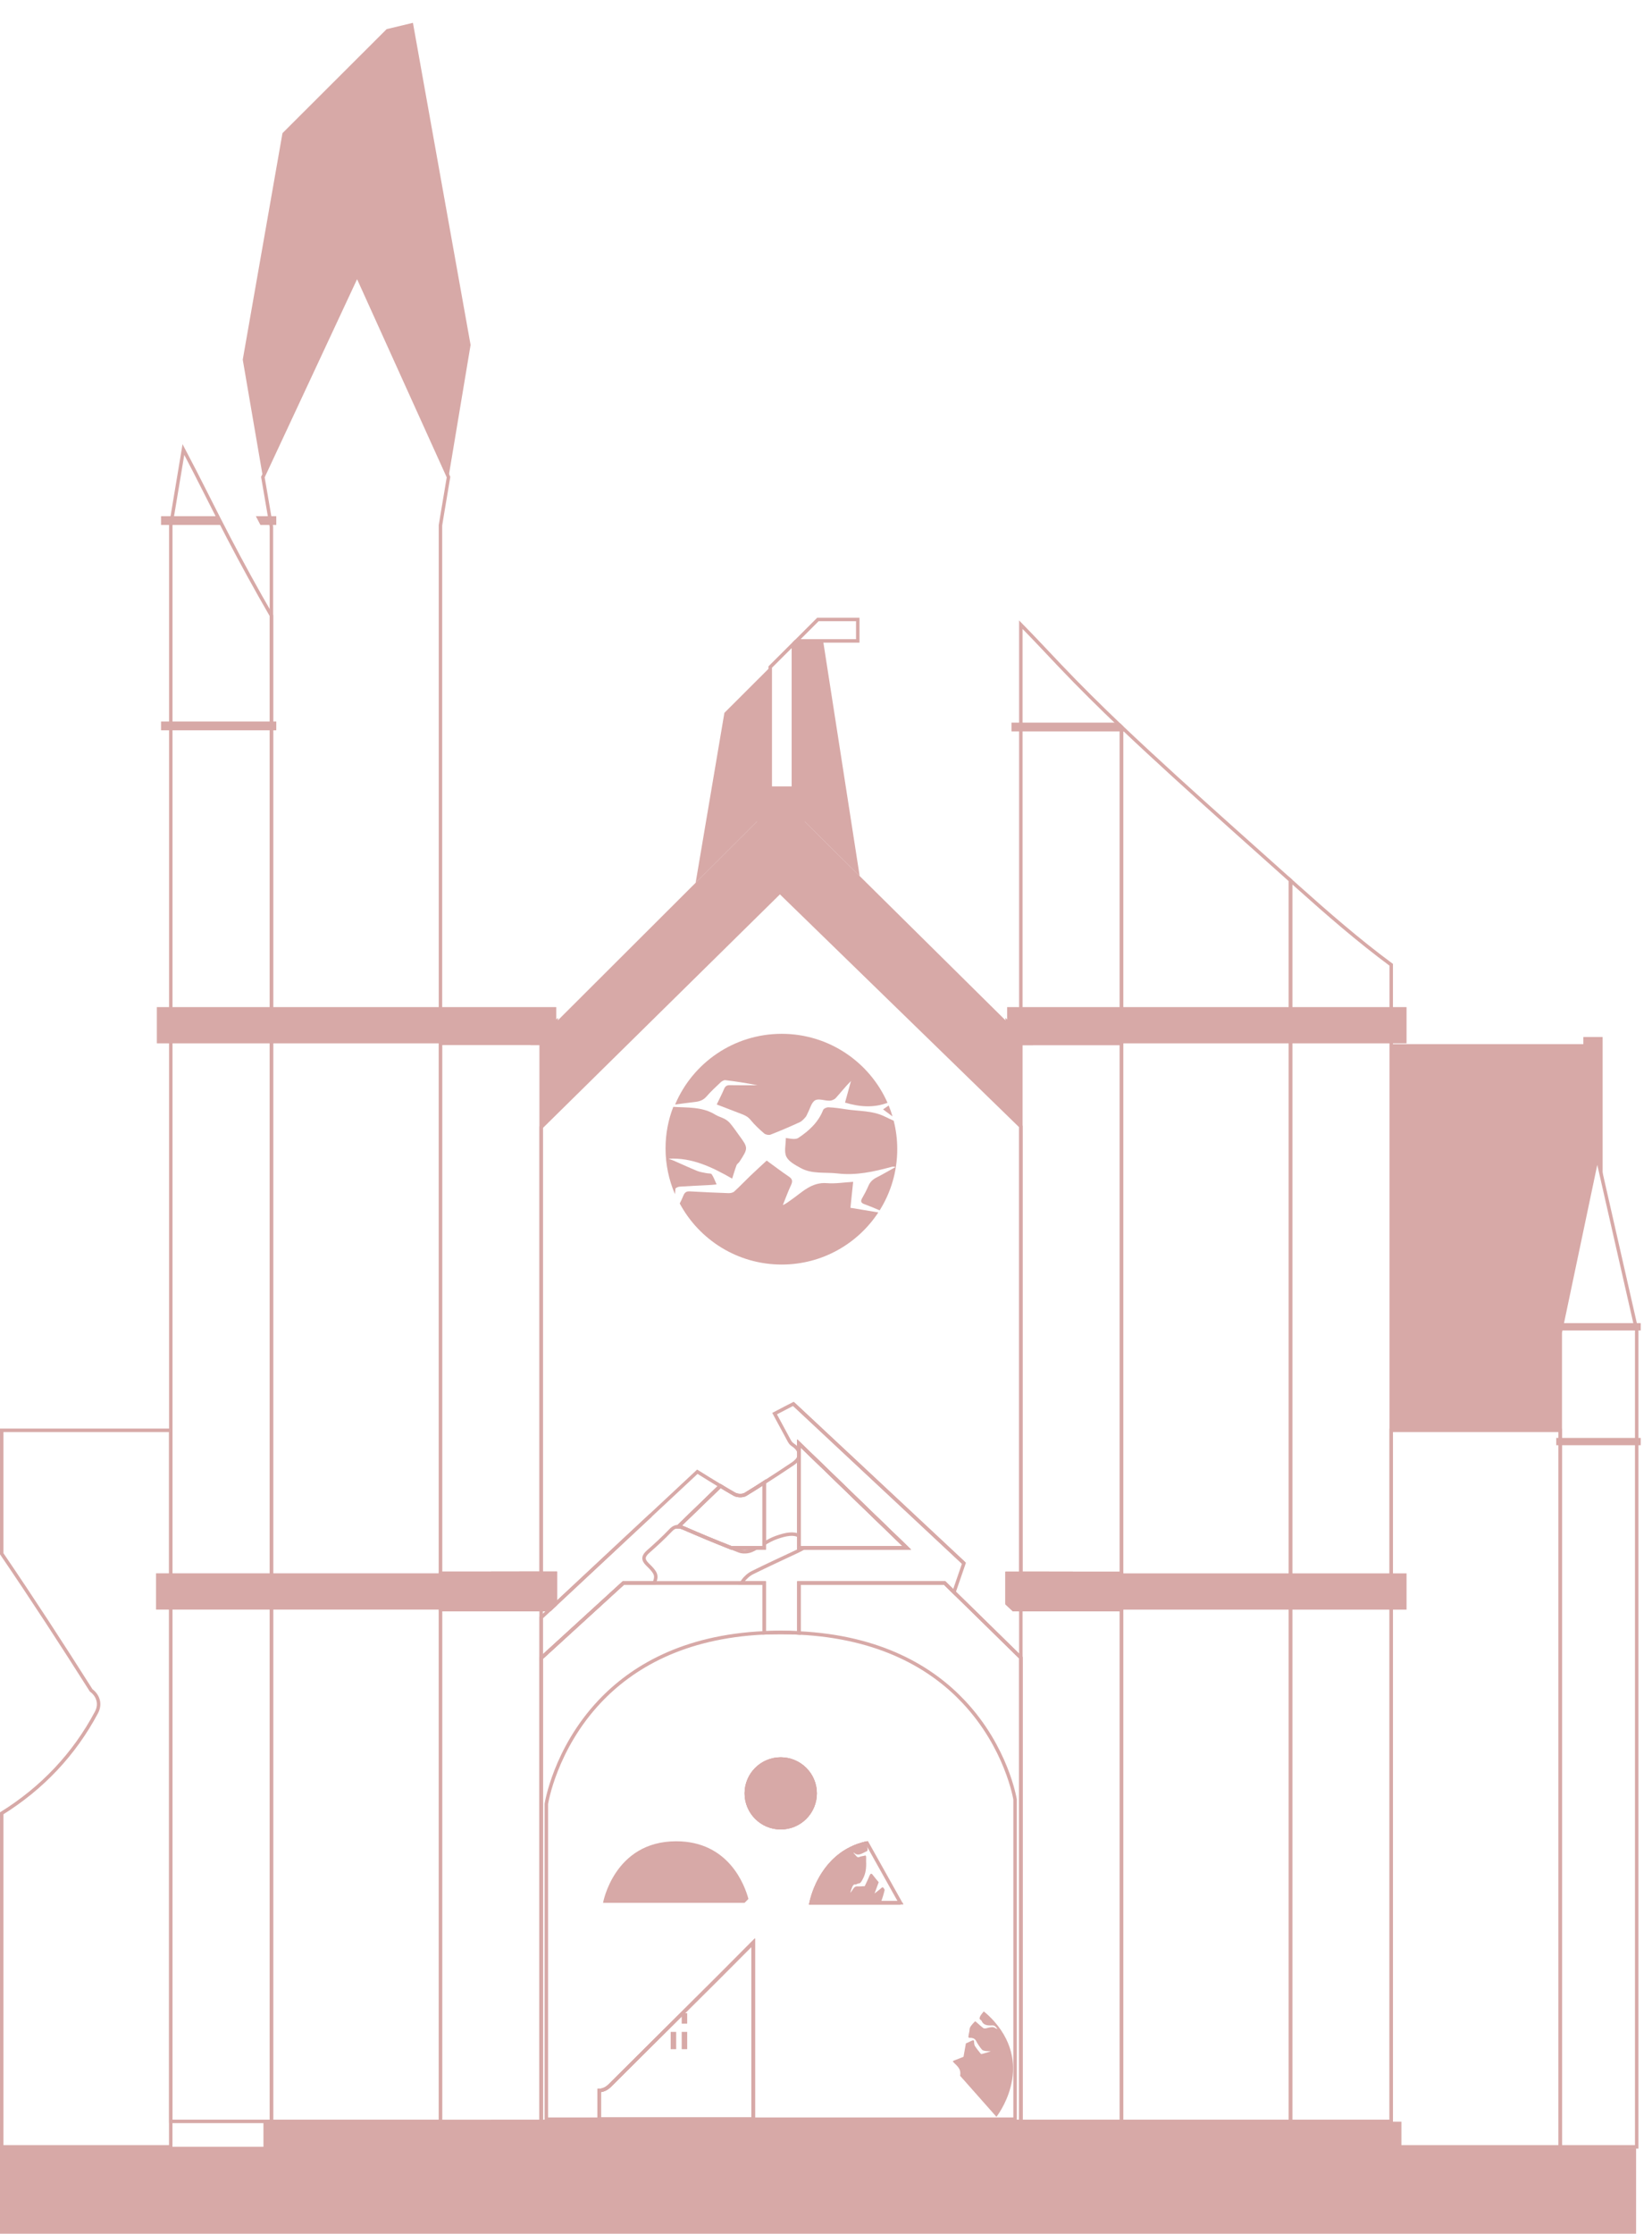 <svg width="71" height="96" viewBox="0 0 71 96" fill="none" xmlns="http://www.w3.org/2000/svg">
<path d="M70.316 92.308V95.98H0V92.245H11.322V91.168H60.23V92.245H60.416L70.316 92.308Z" fill="#D7A9A7"/>
<path d="M0.074 61.459V66.763C1.39 68.695 2.666 70.658 3.918 72.633C4.191 72.833 4.35 73.196 4.146 73.58C3.187 75.383 1.806 76.836 0.074 77.915V92.248H7.338V61.459H0.074Z" stroke="#D7A9A7" stroke-width="0.149" stroke-miterlimit="10"/>
<path d="M23.258 44.831H18.93V67.603H23.258V44.831Z" stroke="#D7A9A7" stroke-width="0.149" stroke-miterlimit="10"/>
<path d="M23.258 69.162H18.93V91.155H23.258V69.162Z" stroke="#D7A9A7" stroke-width="0.149" stroke-miterlimit="10"/>
<path d="M23.258 67.604H18.93V69.162H23.258V67.604Z" stroke="#D7A9A7" stroke-width="0.149" stroke-miterlimit="10"/>
<path d="M9.828 23.11C9.17 21.849 8.548 20.571 7.883 19.315L7.34 22.57V91.154H11.667V26.454C11.027 25.349 10.414 24.232 9.828 23.11Z" stroke="#D7A9A7" stroke-width="0.149" stroke-miterlimit="10"/>
<path d="M11.665 23.441V22.641L11.651 22.557L11.586 22.181L11.467 21.485L11.298 20.501L15.348 11.818L19.276 20.5V20.501L19.131 21.369L18.994 22.181L18.933 22.557L18.93 22.57V91.154H11.665V26.454V23.441Z" stroke="#D7A9A7" stroke-width="0.149" stroke-miterlimit="10"/>
<path d="M16.617 1.252L12.14 5.722L10.433 15.454L11.299 20.501L15.349 11.818L19.277 20.5L20.225 14.821L17.747 0.981C17.37 1.069 16.993 1.16 16.617 1.252Z" fill="#D7A9A7"/>
<path d="M70.343 57.164V92.248H67.057V57.258L68.645 49.705L68.878 50.729L70.343 57.164Z" stroke="#D7A9A7" stroke-width="0.149" stroke-miterlimit="10"/>
<path d="M68.878 44.559V50.728L68.645 49.704L67.057 57.257V61.459H59.792V44.865H68.05V44.559H68.878Z" fill="#D7A9A7"/>
<path d="M67.057 61.459H59.792V92.248H67.057V61.459Z" stroke="#D7A9A7" stroke-width="0.149" stroke-miterlimit="10"/>
<path d="M48.2 44.831H43.874V67.606H48.2V44.831Z" stroke="#D7A9A7" stroke-width="0.149" stroke-miterlimit="10"/>
<path d="M48.2 69.163H43.874V91.153H48.2V69.163Z" stroke="#D7A9A7" stroke-width="0.149" stroke-miterlimit="10"/>
<path d="M48.2 67.606H43.874V69.164H48.2V67.606Z" stroke="#D7A9A7" stroke-width="0.149" stroke-miterlimit="10"/>
<path d="M45.529 28.577C44.981 27.998 44.434 27.413 43.874 26.842V44.834H48.2V31.241C47.289 30.372 46.395 29.49 45.529 28.577Z" stroke="#D7A9A7" stroke-width="0.149" stroke-miterlimit="10"/>
<path d="M55.742 38.081C55.65 37.998 55.557 37.916 55.465 37.834V91.154H59.792V41.455C58.379 40.41 57.049 39.252 55.742 38.081Z" stroke="#D7A9A7" stroke-width="0.149" stroke-miterlimit="10"/>
<path d="M50.506 33.379C49.731 32.671 48.959 31.96 48.2 31.238V91.153H55.465V37.833C53.809 36.351 52.149 34.877 50.506 33.379Z" stroke="#D7A9A7" stroke-width="0.149" stroke-miterlimit="10"/>
<path d="M23.906 43.274H6.741V44.832H23.906V43.274Z" fill="#D7A9A7"/>
<path d="M60.451 43.274H43.286V44.832H60.451V43.274Z" fill="#D7A9A7"/>
<path d="M23.87 67.604V68.936L23.629 69.162H6.706V67.604H23.87Z" fill="#D7A9A7"/>
<path d="M60.451 67.606V69.163H43.56L43.286 68.907V67.606H60.451Z" fill="#D7A9A7"/>
<path d="M48.002 31.05H43.472V31.428H48.4C48.268 31.302 48.134 31.176 48.002 31.05Z" fill="#D7A9A7"/>
<path d="M11.874 31.002H6.921V31.38H11.874V31.002Z" fill="#D7A9A7"/>
<path d="M11.193 22.558H11.874V22.18H10.996C11.062 22.306 11.127 22.432 11.193 22.558Z" fill="#D7A9A7"/>
<path d="M9.349 22.18H6.921V22.558H9.543C9.477 22.432 9.414 22.306 9.349 22.18Z" fill="#D7A9A7"/>
<path d="M43.874 44.832V48.405L42.057 46.636L41.524 46.117L33.665 38.469L33.52 38.327L33.376 38.469L25.614 46.117L25.088 46.636L23.258 48.438V44.832H23.907V43.911L29.897 37.932L32.616 35.218H34.499L36.947 37.642L43.286 43.913V44.832H43.874Z" fill="#D7A9A7"/>
<path d="M23.906 43.912V44.832H22.984L23.906 43.912Z" stroke="#D7A9A7" stroke-width="0.149" stroke-miterlimit="10"/>
<path d="M44.213 44.831H43.286V43.913L43.874 44.496L44.213 44.831Z" stroke="#D7A9A7" stroke-width="0.149" stroke-miterlimit="10"/>
<path d="M23.87 67.604V68.936L23.629 69.162H22.395V67.604H23.87Z" stroke="#D7A9A7" stroke-width="0.149" stroke-miterlimit="10"/>
<path d="M46.037 91.154H22.395V92.248H46.037V91.154Z" stroke="#D7A9A7" stroke-width="0.149" stroke-miterlimit="10"/>
<path d="M46.036 67.606V69.163H43.56L43.286 68.907V67.606H46.036Z" stroke="#D7A9A7" stroke-width="0.149" stroke-miterlimit="10"/>
<path d="M32.845 63.704V66.509H31.431C30.747 66.243 30.069 65.958 29.396 65.665C29.304 65.626 29.225 65.601 29.151 65.599L30.961 63.848C31.161 63.97 31.362 64.088 31.565 64.204C31.686 64.273 31.918 64.283 32.034 64.213C32.307 64.047 32.578 63.877 32.845 63.704Z" stroke="#D7A9A7" stroke-width="0.149" stroke-miterlimit="10"/>
<path d="M41.467 68.87L41.188 68.598L41 68.413L40.6 68.02H34.337V70.164C34.307 70.163 34.274 70.161 34.244 70.161C34.211 70.158 34.181 70.158 34.148 70.157C34.116 70.156 34.082 70.154 34.048 70.154C34.016 70.151 33.984 70.151 33.952 70.15C33.821 70.147 33.689 70.145 33.554 70.145C33.357 70.145 33.163 70.15 32.974 70.157C32.931 70.158 32.887 70.16 32.845 70.161V68.02H26.791L26.596 68.198L26.591 68.202L26.087 68.664L23.258 71.249V91.153H43.874V71.23L41.467 68.87Z" stroke="#D7A9A7" stroke-width="0.149" stroke-miterlimit="10"/>
<path d="M38.972 66.509H34.337V62.025L35.339 62.993L37.141 64.739L38.972 66.509Z" stroke="#D7A9A7" stroke-width="0.149" stroke-miterlimit="10"/>
<path d="M27.964 65.113L26.905 66.1L26.067 66.883L23.87 68.935V67.603H23.258V48.437L25.088 46.634L25.614 46.115L33.376 38.467L33.52 38.325L33.665 38.467L41.524 46.115L42.057 46.634L43.874 48.403V67.606H43.286V68.907M41.428 67.172L40.604 66.401L38.813 64.727L38.037 64.002L34.735 60.917L34.098 60.322L41.428 67.172Z" stroke="#D7A9A7" stroke-width="0.149" stroke-miterlimit="10"/>
<path d="M23.87 67.604V68.936L23.629 69.162H21.178V67.604H23.87Z" stroke="#D7A9A7" stroke-width="0.149" stroke-miterlimit="10"/>
<path d="M45.021 67.606V69.163H43.56L43.286 68.907V67.606H45.021Z" stroke="#D7A9A7" stroke-width="0.149" stroke-miterlimit="10"/>
<path d="M45.021 91.154H21.178V93.597H45.021V91.154Z" stroke="#D7A9A7" stroke-width="0.149" stroke-miterlimit="10"/>
<path d="M29.207 50.989C29.144 50.994 29.032 51.044 29.029 51.08C29.022 51.158 29.016 51.234 29.009 51.312C28.749 50.709 28.604 50.044 28.604 49.347C28.604 48.717 28.721 48.114 28.937 47.56C29.552 47.6 30.181 47.548 30.744 47.897C30.87 47.976 31.023 48.013 31.155 48.085C31.244 48.136 31.331 48.206 31.395 48.286C31.523 48.44 31.635 48.606 31.752 48.766C32.162 49.326 32.163 49.328 31.782 49.917C31.746 49.972 31.677 50.009 31.655 50.068C31.589 50.242 31.538 50.424 31.467 50.644C30.585 50.138 29.724 49.729 28.733 49.789C28.806 49.817 28.891 49.845 28.973 49.88C29.302 50.024 29.627 50.176 29.958 50.311C30.085 50.364 30.226 50.38 30.361 50.409C30.438 50.427 30.556 50.411 30.587 50.456C30.673 50.582 30.723 50.731 30.798 50.893C30.691 50.903 30.631 50.912 30.569 50.915C30.116 50.938 29.66 50.959 29.207 50.989Z" fill="#D7A9A7"/>
<path d="M36.55 51.897C36.958 51.965 37.354 52.031 37.749 52.096C36.862 53.445 35.333 54.336 33.596 54.336C31.7 54.336 30.051 53.273 29.214 51.712C29.274 51.598 29.326 51.481 29.374 51.364C29.43 51.229 29.511 51.183 29.655 51.192C30.207 51.224 30.759 51.249 31.311 51.268C31.394 51.271 31.5 51.248 31.557 51.197C31.789 50.987 32.003 50.758 32.228 50.542C32.464 50.316 32.706 50.096 32.95 49.869C33.285 50.112 33.589 50.344 33.906 50.558C34.058 50.66 34.073 50.758 33.998 50.918C33.868 51.2 33.76 51.493 33.645 51.781C33.784 51.723 33.884 51.639 33.989 51.566C34.467 51.239 34.872 50.782 35.544 50.839C35.905 50.868 36.272 50.805 36.667 50.782C36.626 51.173 36.588 51.528 36.55 51.897Z" fill="#D7A9A7"/>
<path d="M29.882 47.348C29.593 47.382 29.304 47.421 29.015 47.461C29.766 45.676 31.535 44.422 33.596 44.422C35.629 44.422 37.376 45.641 38.144 47.386C37.55 47.609 36.943 47.566 36.318 47.377C36.404 47.062 36.489 46.756 36.573 46.45C36.332 46.689 36.135 46.944 35.92 47.181C35.859 47.248 35.743 47.294 35.653 47.295C35.443 47.3 35.187 47.191 35.035 47.278C34.876 47.367 34.817 47.632 34.716 47.822C34.684 47.882 34.663 47.955 34.619 48.003C34.544 48.085 34.465 48.178 34.367 48.221C33.956 48.411 33.539 48.589 33.117 48.754C33.041 48.783 32.905 48.756 32.842 48.702C32.633 48.523 32.429 48.331 32.256 48.119C32.153 47.994 32.034 47.93 31.895 47.877C31.539 47.742 31.184 47.605 30.804 47.458C30.92 47.216 31.029 47.007 31.12 46.79C31.172 46.664 31.247 46.624 31.382 46.629C31.773 46.637 32.162 46.632 32.552 46.632C32.096 46.541 31.636 46.469 31.174 46.413C31.108 46.404 31.017 46.463 30.961 46.516C30.754 46.709 30.547 46.906 30.361 47.118C30.227 47.27 30.073 47.326 29.882 47.348Z" fill="#D7A9A7"/>
<path d="M37.951 47.668C38.038 47.609 38.117 47.555 38.193 47.502C38.257 47.654 38.312 47.811 38.359 47.972C38.227 47.873 38.091 47.772 37.951 47.668Z" fill="#D7A9A7"/>
<path d="M38.562 49.377C38.562 50.343 38.285 51.246 37.806 52.008C37.592 51.911 37.374 51.825 37.154 51.744C37.015 51.693 36.971 51.628 37.051 51.489C37.151 51.316 37.244 51.139 37.323 50.956C37.396 50.783 37.514 50.674 37.68 50.591C37.953 50.453 38.218 50.296 38.486 50.148C38.417 50.12 38.364 50.128 38.312 50.141C37.555 50.345 36.796 50.517 36 50.422C35.468 50.358 34.905 50.46 34.411 50.188C34.18 50.06 33.903 49.915 33.797 49.703C33.691 49.49 33.774 49.185 33.774 48.898C33.898 48.914 34.003 48.938 34.107 48.939C34.177 48.941 34.26 48.93 34.315 48.892C34.773 48.586 35.168 48.225 35.377 47.694C35.4 47.633 35.531 47.576 35.608 47.579C35.852 47.591 36.097 47.623 36.34 47.663C36.903 47.752 37.492 47.713 38.025 47.976C38.151 48.039 38.28 48.098 38.409 48.155C38.509 48.546 38.562 48.955 38.562 49.377Z" fill="#D7A9A7"/>
<path d="M34.23 27.539L34.098 27.671V33.865H33.104V28.663C32.447 29.319 31.791 29.974 31.133 30.631L29.897 37.933L32.615 35.219H34.499L34.581 35.301L36.947 37.643L35.377 27.54H34.23V27.539Z" fill="#D7A9A7"/>
<path d="M70.515 56.853H66.885V57.167H70.515V56.853Z" fill="#D7A9A7"/>
<path d="M70.515 61.786H66.885V62.099H70.515V61.786Z" fill="#D7A9A7"/>
<path d="M34.23 27.539H36.865V26.618H35.152C34.844 26.925 34.537 27.231 34.23 27.539Z" stroke="#D7A9A7" stroke-width="0.149" stroke-miterlimit="10"/>
<path d="M33.104 28.661V33.864H34.098V27.669C33.766 28 33.436 28.331 33.104 28.661Z" stroke="#D7A9A7" stroke-width="0.149" stroke-miterlimit="10"/>
<path d="M33.022 28.744V33.864H33.104V28.662C33.076 28.69 33.05 28.717 33.022 28.744Z" fill="#D7A9A7"/>
<path d="M35.194 33.865H31.855V35.3H35.194V33.865Z" fill="#D7A9A7"/>
<path d="M38.972 66.509H34.337V62.025L35.339 62.993L37.141 64.739L38.972 66.509Z" stroke="#D7A9A7" stroke-width="0.149" stroke-miterlimit="10"/>
<path d="M32.845 63.704V66.509H31.431C30.747 66.243 30.069 65.958 29.396 65.665C29.304 65.626 29.225 65.601 29.151 65.599L30.961 63.848C31.161 63.97 31.362 64.088 31.565 64.204C31.686 64.273 31.918 64.283 32.034 64.213C32.307 64.047 32.578 63.877 32.845 63.704Z" stroke="#D7A9A7" stroke-width="0.149" stroke-miterlimit="10"/>
<path d="M38.7 81.759H38.29H37.85H34.861C34.861 81.759 34.864 81.746 34.869 81.723C34.87 81.718 34.872 81.712 34.873 81.706C34.873 81.705 34.873 81.702 34.874 81.701C34.876 81.693 34.877 81.684 34.88 81.674C34.88 81.671 34.88 81.67 34.882 81.667C34.885 81.652 34.889 81.635 34.894 81.617C34.9 81.597 34.905 81.575 34.913 81.551C34.919 81.528 34.926 81.503 34.935 81.476C34.963 81.385 34.999 81.277 35.048 81.158C35.057 81.136 35.065 81.114 35.076 81.092C35.145 80.928 35.236 80.746 35.352 80.56C35.365 80.54 35.378 80.519 35.391 80.499C35.538 80.272 35.726 80.043 35.961 79.838C35.984 79.816 36.011 79.795 36.036 79.775C36.074 79.743 36.112 79.713 36.153 79.684C36.157 79.68 36.163 79.677 36.168 79.674C36.207 79.644 36.248 79.615 36.291 79.589C36.322 79.568 36.354 79.548 36.388 79.529C36.404 79.519 36.422 79.51 36.439 79.499C36.485 79.473 36.532 79.448 36.58 79.426C36.632 79.4 36.683 79.376 36.737 79.354C36.844 79.309 36.958 79.269 37.078 79.237C37.138 79.219 37.2 79.205 37.263 79.192" stroke="#D7A9A7" stroke-width="0.149" stroke-miterlimit="10"/>
<path d="M34.122 78.424C34.876 78.112 35.234 77.248 34.922 76.495C34.609 75.742 33.744 75.385 32.99 75.697C32.236 76.009 31.878 76.872 32.19 77.625C32.503 78.378 33.367 78.736 34.122 78.424Z" stroke="#D7A9A7" stroke-width="0.149" stroke-miterlimit="10"/>
<path d="M26.209 89.613C26.067 89.755 25.909 89.82 25.752 89.827V91.06H32.372V83.47C30.33 85.53 28.262 87.564 26.209 89.613Z" stroke="#D7A9A7" stroke-width="0.149" stroke-miterlimit="10"/>
<path d="M40.604 66.401L38.813 64.727L38.037 64.002L34.735 60.917L34.098 60.322C33.834 60.455 33.568 60.599 33.291 60.742C33.517 61.161 33.718 61.538 33.924 61.915C33.956 61.972 34 62.032 34.053 62.067C34.207 62.168 34.302 62.278 34.337 62.388V62.025L35.339 62.993L37.141 64.739L38.972 66.509H34.552C34.471 66.555 34.386 66.603 34.298 66.644C33.646 66.953 32.989 67.251 32.343 67.572C32.183 67.652 32.029 67.787 31.927 67.935C31.908 67.964 31.888 67.992 31.869 68.02H32.845V70.161C32.887 70.16 32.931 70.158 32.974 70.157C33.163 70.149 33.357 70.145 33.554 70.145C33.689 70.145 33.821 70.147 33.952 70.149C33.984 70.151 34.016 70.151 34.048 70.154C34.082 70.154 34.116 70.155 34.148 70.157C34.181 70.158 34.211 70.158 34.244 70.161C34.274 70.163 34.305 70.164 34.337 70.165V68.02H40.6L41 68.413C41.147 67.986 41.287 67.575 41.428 67.171L40.604 66.401ZM32.303 66.618C32.376 66.585 32.45 66.549 32.52 66.509H31.431C31.546 66.555 31.66 66.599 31.775 66.642C31.927 66.701 32.15 66.685 32.303 66.618ZM31.431 66.509C31.546 66.555 31.66 66.599 31.775 66.642C31.927 66.701 32.15 66.685 32.303 66.618C32.376 66.585 32.45 66.549 32.52 66.509H31.431ZM34.065 62.904C33.661 63.174 33.254 63.443 32.845 63.704V66.323C33.016 66.222 33.187 66.127 33.372 66.062C33.777 65.92 34.106 65.86 34.337 65.992V62.598C34.301 62.703 34.211 62.806 34.065 62.904ZM31.431 66.509C31.546 66.555 31.66 66.599 31.775 66.642C31.927 66.701 32.15 66.685 32.303 66.618C32.376 66.585 32.45 66.549 32.52 66.509H31.431ZM29.971 63.238L27.964 65.112L26.905 66.1L26.067 66.883L23.87 68.934L23.629 69.16L23.258 69.506V71.249L26.087 68.663L26.591 68.202L26.596 68.197L26.791 68.02H28.115C28.258 67.693 28.189 67.573 27.826 67.22C27.61 67.009 27.644 66.861 27.851 66.676C28.183 66.383 28.511 66.083 28.817 65.762C28.93 65.641 29.032 65.593 29.151 65.599L30.961 63.848C30.628 63.648 30.299 63.443 29.971 63.238Z" stroke="#D7A9A7" stroke-width="0.149" stroke-miterlimit="10"/>
<path d="M44.57 91.153L44.564 92.246L44.56 93.422L22.395 93.596L22.402 92.246L22.408 91.153H23.258V71.249L26.086 68.664L26.591 68.202L26.596 68.198L26.791 68.02H32.844V70.161C29.364 70.32 27.156 71.64 25.765 73.119C23.843 75.163 23.481 77.509 23.481 77.509V91.059H43.626V77.322C43.626 77.322 43.274 75.094 41.413 73.119C40.039 71.659 37.835 70.337 34.337 70.166V68.02H40.599L41 68.413L41.188 68.598L41.467 68.87L43.874 71.23V91.153H44.57Z" stroke="#D7A9A7" stroke-width="0.149" stroke-miterlimit="10"/>
<path d="M32.845 63.704V66.509H31.431C30.747 66.243 30.069 65.958 29.396 65.665C29.304 65.626 29.225 65.601 29.151 65.599L30.961 63.848C31.161 63.97 31.362 64.088 31.565 64.204C31.686 64.273 31.918 64.283 32.034 64.213C32.307 64.047 32.578 63.877 32.845 63.704Z" stroke="#D7A9A7" stroke-width="0.149" stroke-miterlimit="10"/>
<path d="M38.972 66.509H34.337V62.025L35.339 62.993L37.141 64.739L38.972 66.509Z" stroke="#D7A9A7" stroke-width="0.149" stroke-miterlimit="10"/>
<path d="M38.7 81.759H38.29H37.85H34.861C34.861 81.759 34.866 81.738 34.874 81.7C34.876 81.693 34.877 81.684 34.88 81.674C34.888 81.641 34.898 81.599 34.913 81.551C34.919 81.527 34.926 81.502 34.935 81.476C34.963 81.385 34.999 81.277 35.048 81.158C35.056 81.136 35.065 81.114 35.076 81.092C35.081 81.077 35.087 81.063 35.095 81.046C35.106 81.02 35.118 80.994 35.131 80.966C35.133 80.963 35.133 80.962 35.134 80.959C35.15 80.923 35.168 80.89 35.186 80.853C35.211 80.803 35.239 80.751 35.269 80.699C35.281 80.677 35.293 80.657 35.305 80.636C35.306 80.635 35.307 80.632 35.309 80.63C35.322 80.607 35.335 80.585 35.352 80.56C35.365 80.54 35.378 80.519 35.391 80.498C35.415 80.462 35.44 80.427 35.466 80.39C35.471 80.381 35.476 80.374 35.482 80.367C35.503 80.339 35.523 80.311 35.544 80.283C35.623 80.179 35.713 80.076 35.811 79.978C35.845 79.943 35.88 79.909 35.917 79.877C35.931 79.864 35.946 79.851 35.961 79.838C35.984 79.816 36.011 79.795 36.036 79.775C36.074 79.742 36.112 79.713 36.153 79.684C36.166 79.673 36.179 79.665 36.193 79.656C36.225 79.632 36.257 79.609 36.291 79.588C36.331 79.562 36.372 79.537 36.414 79.514C36.428 79.505 36.441 79.498 36.454 79.492C36.495 79.468 36.536 79.446 36.58 79.426C36.632 79.399 36.683 79.376 36.737 79.354C36.844 79.31 36.959 79.27 37.078 79.237C37.138 79.219 37.2 79.204 37.263 79.191L38.7 81.759ZM33.553 75.582C32.737 75.582 32.075 76.243 32.075 77.057C32.075 77.872 32.737 78.533 33.553 78.533C34.37 78.533 35.032 77.872 35.032 77.057C35.032 76.243 34.37 75.582 33.553 75.582Z" stroke="#D7A9A7" stroke-width="0.149" stroke-miterlimit="10"/>
<path d="M26.209 89.613C26.067 89.755 25.909 89.82 25.752 89.827V91.06H32.372V83.47C30.33 85.53 28.262 87.564 26.209 89.613Z" stroke="#D7A9A7" stroke-width="0.149" stroke-miterlimit="10"/>
<path d="M33.553 78.535C34.37 78.535 35.032 77.874 35.032 77.059C35.032 76.244 34.37 75.583 33.553 75.583C32.737 75.583 32.075 76.244 32.075 77.059C32.075 77.874 32.737 78.535 33.553 78.535Z" stroke="#D7A9A7" stroke-width="0.149" stroke-miterlimit="10"/>
<path d="M37.263 79.192C37.2 79.205 37.138 79.219 37.078 79.237C36.958 79.269 36.844 79.309 36.737 79.354C36.683 79.376 36.632 79.4 36.58 79.426C36.532 79.448 36.485 79.473 36.439 79.499C36.422 79.51 36.404 79.519 36.388 79.529C36.354 79.548 36.322 79.568 36.291 79.589C36.248 79.615 36.207 79.644 36.168 79.674C36.163 79.677 36.157 79.68 36.153 79.684C36.112 79.713 36.074 79.743 36.036 79.775C36.011 79.795 35.984 79.816 35.961 79.838C35.726 80.043 35.538 80.272 35.391 80.499C35.378 80.519 35.365 80.54 35.352 80.56C35.236 80.746 35.145 80.928 35.076 81.092C35.065 81.114 35.057 81.136 35.048 81.158C34.999 81.277 34.963 81.385 34.935 81.476C34.926 81.503 34.919 81.528 34.913 81.551C34.905 81.575 34.9 81.597 34.894 81.617C34.889 81.635 34.885 81.652 34.882 81.667C34.88 81.67 34.88 81.671 34.88 81.674C34.877 81.684 34.876 81.693 34.874 81.701C34.873 81.702 34.873 81.705 34.873 81.706C34.872 81.712 34.87 81.718 34.869 81.723C34.864 81.746 34.861 81.759 34.861 81.759H37.85H38.29H38.7" stroke="#D7A9A7" stroke-width="0.149" stroke-miterlimit="10"/>
<path d="M26.209 89.613C26.067 89.755 25.909 89.82 25.752 89.827V91.06H32.372V83.47C30.33 85.53 28.262 87.564 26.209 89.613Z" stroke="#D7A9A7" stroke-width="0.149" stroke-miterlimit="10"/>
<path d="M33.553 78.535C34.37 78.535 35.032 77.874 35.032 77.059C35.032 76.244 34.37 75.583 33.553 75.583C32.737 75.583 32.075 76.244 32.075 77.059C32.075 77.874 32.737 78.535 33.553 78.535Z" fill="#D7A9A7"/>
<path d="M29.061 87.308H28.825V88.051H29.061V87.308Z" fill="#D7A9A7"/>
<path d="M29.298 86.544V86.953H29.534V86.504H29.337C29.324 86.517 29.311 86.531 29.298 86.544Z" fill="#D7A9A7"/>
<path d="M29.534 87.308H29.298V88.051H29.534V87.308Z" fill="#D7A9A7"/>
<path d="M38.022 81.204C37.97 81.422 37.913 81.605 37.85 81.759H34.861C34.861 81.759 35.243 79.623 37.263 79.192C37.269 79.247 37.275 79.318 37.282 79.404C37.282 79.409 37.283 79.414 37.283 79.419C37.294 79.492 37.285 79.53 37.258 79.542C37.072 79.618 36.887 79.79 36.696 79.605C36.695 79.605 36.693 79.609 36.683 79.621C36.765 79.69 36.83 79.837 36.918 79.797C37.003 79.757 37.091 79.757 37.178 79.731C37.216 79.719 37.229 79.757 37.225 79.861C37.223 79.895 37.222 79.932 37.223 79.965C37.241 80.285 37.197 80.505 37.106 80.689C37.044 80.815 36.988 80.93 36.909 80.928C36.856 80.927 36.802 80.984 36.749 80.972C36.648 80.95 36.599 81.153 36.542 81.333C36.579 81.292 36.615 81.249 36.649 81.192C36.709 81.085 36.774 81.051 36.844 81.056C36.949 81.062 37.053 81.051 37.157 81.046C37.163 81.046 37.169 81.038 37.173 81.029C37.236 80.892 37.302 80.764 37.361 80.615C37.408 80.497 37.451 80.484 37.505 80.556C37.587 80.667 37.672 80.764 37.765 80.877C37.702 81.046 37.649 81.192 37.586 81.361C37.697 81.273 37.796 81.202 37.894 81.112C37.945 81.062 37.981 81.125 38.022 81.204Z" fill="#D7A9A7"/>
<path d="M38.7 81.759H38.291C38.376 81.742 38.462 81.728 38.549 81.727C38.6 81.725 38.65 81.742 38.7 81.759Z" fill="#D7A9A7"/>
<path d="M42.825 90.957L41.264 89.194C41.323 88.858 41.093 88.753 40.949 88.578C40.959 88.568 40.969 88.556 40.978 88.548C41.116 88.493 41.255 88.439 41.41 88.378C41.445 88.18 41.477 87.998 41.512 87.803C41.595 87.765 41.658 87.74 41.722 87.706C41.813 87.659 41.86 87.655 41.862 87.712C41.865 87.784 41.868 87.86 41.898 87.91C41.972 88.027 42.06 88.131 42.145 88.24C42.155 88.251 42.173 88.262 42.201 88.256C42.324 88.224 42.452 88.183 42.58 88.146C42.509 88.131 42.42 88.14 42.349 88.128C42.285 88.118 42.224 88.101 42.194 88.061C42.105 87.951 42.022 87.834 41.956 87.704C41.909 87.608 41.822 87.554 41.666 87.564C41.633 87.566 41.617 87.538 41.621 87.503C41.631 87.403 41.669 87.287 41.671 87.195C41.674 87.098 41.775 86.987 41.91 86.85C41.931 86.864 41.945 86.875 41.962 86.889C42.06 86.972 42.152 87.063 42.257 87.141C42.286 87.163 42.339 87.166 42.403 87.148C42.566 87.1 42.697 87.084 42.77 87.141C42.8 87.163 42.839 87.171 42.873 87.186C42.812 87.117 42.77 87.02 42.638 87.029C42.412 87.044 42.261 86.997 42.199 86.856C42.188 86.83 42.173 86.805 42.147 86.793C42.067 86.755 42.089 86.659 42.233 86.486C42.251 86.465 42.265 86.446 42.28 86.427C42.431 86.547 42.58 86.688 42.726 86.853C44.497 88.854 42.825 90.957 42.825 90.957Z" fill="#D7A9A7"/>
<path d="M32.166 81.594C32.011 81.015 31.325 79.117 29.062 79.117C26.39 79.117 25.918 81.761 25.918 81.761H32.002C32.056 81.705 32.112 81.649 32.166 81.594Z" fill="#D7A9A7"/>
<path d="M38.829 81.807C38.787 81.794 38.744 81.775 38.7 81.759H38.794C38.806 81.773 38.818 81.79 38.829 81.807Z" fill="#D7A9A7"/>
</svg>
